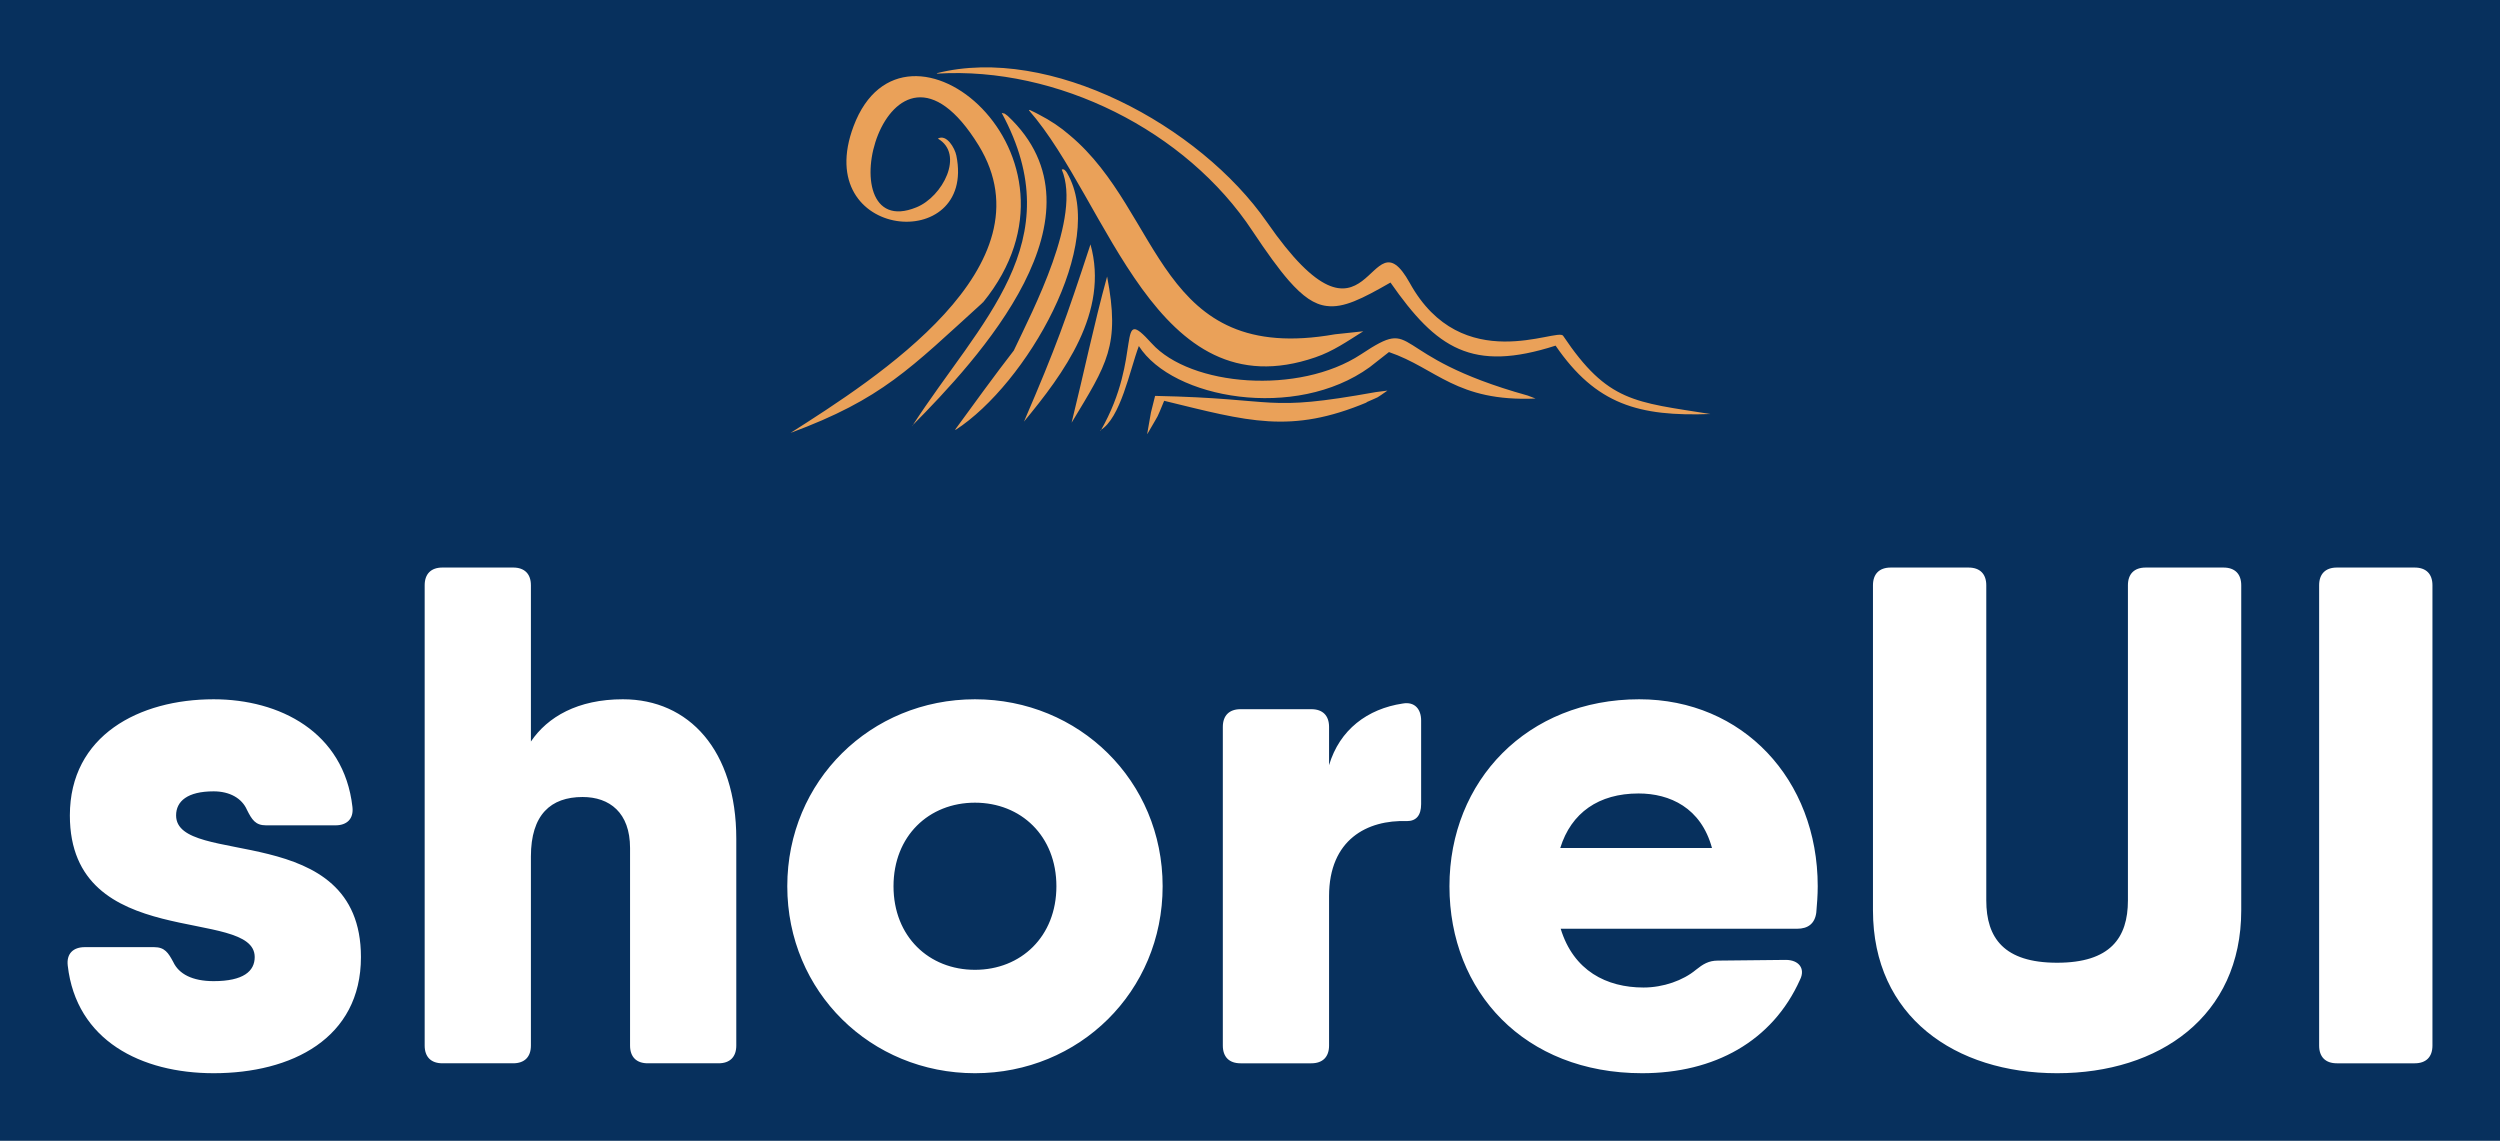 
        <svg xmlns="http://www.w3.org/2000/svg" xmlns:xlink="http://www.w3.org/1999/xlink" version="1.1" width="3171.429" 
        height="1447.175" viewBox="0 0 3171.429 1447.175">
			<rect fill="#07305d" width="3171.429" height="1447.175"/>
			<g transform="scale(8.571) translate(10, 10)">
				<defs id="SvgjsDefs1011"></defs><g id="SvgjsG1012" featureKey="1p4tPl-0" transform="matrix(55.92,0,0,55.92,107,-0)" fill="#eaa159"><defs xmlns="http://www.w3.org/2000/svg"></defs><g xmlns="http://www.w3.org/2000/svg"><path class="fil0" d="M0.637 0.114l-0.004 -0.002c0.001,0.001 0.003,0.001 0.004,0.002zm-0.637 0.853c0.226,-0.144 0.694,-0.441 0.498,-0.761 -0.243,-0.395 -0.412,0.265 -0.165,0.164 0.07,-0.028 0.128,-0.141 0.057,-0.182 0.023,-0.013 0.045,0.025 0.049,0.045 0.053,0.262 -0.386,0.225 -0.272,-0.078 0.134,-0.356 0.659,0.077 0.343,0.466 -0.194,0.176 -0.267,0.256 -0.51,0.346zm0.633 -0.855c0.001,0.001 0.003,0.001 0.004,0.002 0.007,0.003 0.014,0.007 0.02,0.01 0.031,0.016 0.058,0.034 0.082,0.055 0.247,0.206 0.232,0.61 0.702,0.527l0.075 -0.008c-0.043,0.027 -0.08,0.053 -0.127,0.069 -0.424,0.146 -0.547,-0.413 -0.758,-0.654zm-0.246 -0.097c0.299,-0.076 0.696,0.138 0.874,0.394 0.277,0.4 0.268,-0.037 0.378,0.161 0.138,0.25 0.392,0.117 0.406,0.14 0.118,0.176 0.189,0.175 0.39,0.207 -0.19,0.007 -0.303,-0.025 -0.41,-0.181 -0.221,0.071 -0.315,0.008 -0.437,-0.167 -0.075,0.043 -0.124,0.068 -0.169,0.062 -0.033,-0.004 -0.063,-0.025 -0.1,-0.067 -0.027,-0.031 -0.058,-0.074 -0.096,-0.131 -0.176,-0.267 -0.518,-0.436 -0.834,-0.417zm0.557 0.955l0.01 -0.057 0.011 -0.044c0.338,0.007 0.283,0.044 0.584,-0.01l0.031 -0.004c-0.035,0.024 -0.016,0.013 -0.056,0.031l0.002 -0c-0.203,0.085 -0.315,0.05 -0.537,-0.004 -0.023,0.055 -0.009,0.026 -0.044,0.087zm-0.123 -0.009c0.114,-0.199 0.037,-0.339 0.135,-0.231 0.103,0.114 0.39,0.137 0.554,0.029 0.157,-0.104 0.06,0.003 0.441,0.109l0.021 0.008c-0.21,0.009 -0.262,-0.08 -0.388,-0.123l-0.051 0.04c-0.196,0.142 -0.522,0.084 -0.611,-0.056 -0.024,0.064 -0.048,0.191 -0.102,0.223zm0.757 -0.21l-0 -7.1551e-005 -2.04431e-005 3.06647e-005 0 4.08863e-005zm-0.834 0.189c0.032,-0.129 0.059,-0.26 0.094,-0.387 0.035,0.183 6.13294e-005,0.231 -0.094,0.387zm-0.126 -0.003c0.086,-0.2 0.11,-0.268 0.176,-0.469 0.05,0.179 -0.071,0.342 -0.176,0.469zm-0.182 0.021c0.043,-0.059 0.109,-0.15 0.155,-0.209 0.051,-0.108 0.18,-0.353 0.127,-0.479 0.006,-0.003 0.011,0.004 0.014,0.009 0.108,0.185 -0.108,0.559 -0.295,0.68zm-0.114 -0.009c0.181,-0.28 0.423,-0.485 0.237,-0.829l0.008 0.002 0.008 0.006c0.279,0.262 -0.08,0.645 -0.253,0.82zm0.187 -0.329c-0.001,0.002 -0.003,0.003 -0.004,0.005l0.006 -0.007 -0.002 0.002z" style="fill: #eaa159;"></path></g></g><g id="SvgjsG1013" featureKey="dYASrj-0" transform="matrix(5.241,0,0,5.241,-3.852,42.556)" fill="#ffffff"><path d="M3.8 13 c0 1.48 5.22 0.1 5.22 4 c0 2.3 -1.96 3.28 -4.16 3.28 c-2.04 0 -3.88 -0.92 -4.12 -3.04 c-0.04 -0.34 0.16 -0.52 0.48 -0.52 l1.96 0 c0.3 0 0.4 0.16 0.54 0.42 c0.16 0.34 0.54 0.54 1.14 0.54 c0.84 0 1.16 -0.28 1.16 -0.68 c0 -1.44 -5.22 -0.12 -5.22 -4 c0 -2.26 1.96 -3.28 4.06 -3.28 c1.86 0 3.68 0.92 3.92 3.04 c0.04 0.34 -0.16 0.52 -0.48 0.52 l-1.96 0 c-0.3 0 -0.4 -0.16 -0.54 -0.44 c-0.14 -0.32 -0.48 -0.52 -0.94 -0.52 c-0.74 0 -1.06 0.28 -1.06 0.68 z M16.42 9.72 c1.86 0 3.2 1.44 3.2 3.94 l0 5.84 c0 0.32 -0.18 0.5 -0.5 0.5 l-2 0 c-0.32 0 -0.5 -0.18 -0.5 -0.5 l0 -5.58 c0 -1 -0.58 -1.44 -1.34 -1.44 c-0.9 0 -1.46 0.5 -1.46 1.68 l0 5.34 c0 0.32 -0.18 0.5 -0.5 0.5 l-2 0 c-0.32 0 -0.5 -0.18 -0.5 -0.5 l0 -13 c0 -0.32 0.18 -0.5 0.5 -0.5 l2 0 c0.32 0 0.5 0.18 0.5 0.5 l0 4.413 c0.47 -0.695 1.321 -1.193 2.6 -1.193 z M26.36 20.28 c-2.94 0 -5.3 -2.3 -5.3 -5.28 s2.36 -5.28 5.3 -5.28 s5.3 2.3 5.3 5.28 s-2.36 5.28 -5.3 5.28 z M26.36 17.36 c1.3 0 2.3 -0.94 2.3 -2.36 s-1 -2.36 -2.3 -2.36 s-2.3 0.94 -2.3 2.36 s1 2.36 2.3 2.36 z M38.44 9.84 c0.34 -0.06 0.52 0.16 0.52 0.48 l0 2.36 c0 0.32 -0.14 0.48 -0.4 0.48 c-1.12 -0.04 -2.2 0.52 -2.2 2.12 l0 4.22 c0 0.32 -0.18 0.5 -0.5 0.5 l-2 0 c-0.32 0 -0.5 -0.18 -0.5 -0.5 l0 -9 c0 -0.32 0.18 -0.5 0.5 -0.5 l2 0 c0.32 0 0.5 0.18 0.5 0.5 l0 1.081 c0.298 -1.004 1.086 -1.592 2.08 -1.741 z M45.12 9.72 c2.92 0 5.04 2.26 5.04 5.28 c0 0.26 -0.02 0.5 -0.04 0.74 c-0.04 0.32 -0.24 0.46 -0.54 0.46 l-2.44 0 l-4.239 0 c0.363 1.188 1.297 1.66 2.339 1.66 c0.56 0 1.12 -0.2 1.48 -0.5 c0.2 -0.16 0.36 -0.26 0.62 -0.26 l1.92 -0.02 c0.36 0 0.56 0.24 0.4 0.56 c-0.78 1.74 -2.42 2.64 -4.46 2.64 c-3.32 0 -5.44 -2.3 -5.44 -5.28 s2.2 -5.28 5.36 -5.28 z M42.889 13.92 l4.285 0 c-0.309 -1.138 -1.191 -1.54 -2.074 -1.54 c-1.124 0 -1.902 0.543 -2.211 1.54 z M56.92 20.28 c-2.88 0 -5.2 -1.6 -5.2 -4.6 l0 -9.18 c0 -0.32 0.18 -0.5 0.5 -0.5 l2.2 0 c0.32 0 0.5 0.18 0.5 0.5 l0 8.9 c0 1.06 0.5 1.76 2 1.76 s2 -0.7 2 -1.76 l0 -8.9 c0 -0.32 0.18 -0.5 0.5 -0.5 l2.2 0 c0.32 0 0.5 0.18 0.5 0.5 l0 9.18 c0 3 -2.32 4.6 -5.2 4.6 z M64.32 6.5 c0 -0.32 0.18 -0.5 0.5 -0.5 l2.2 0 c0.32 0 0.5 0.18 0.5 0.5 l0 13 c0 0.32 -0.18 0.5 -0.5 0.5 l-2.2 0 c-0.32 0 -0.5 -0.18 -0.5 -0.5 l0 -13 z"></path></g>
			</g>
		</svg>
	